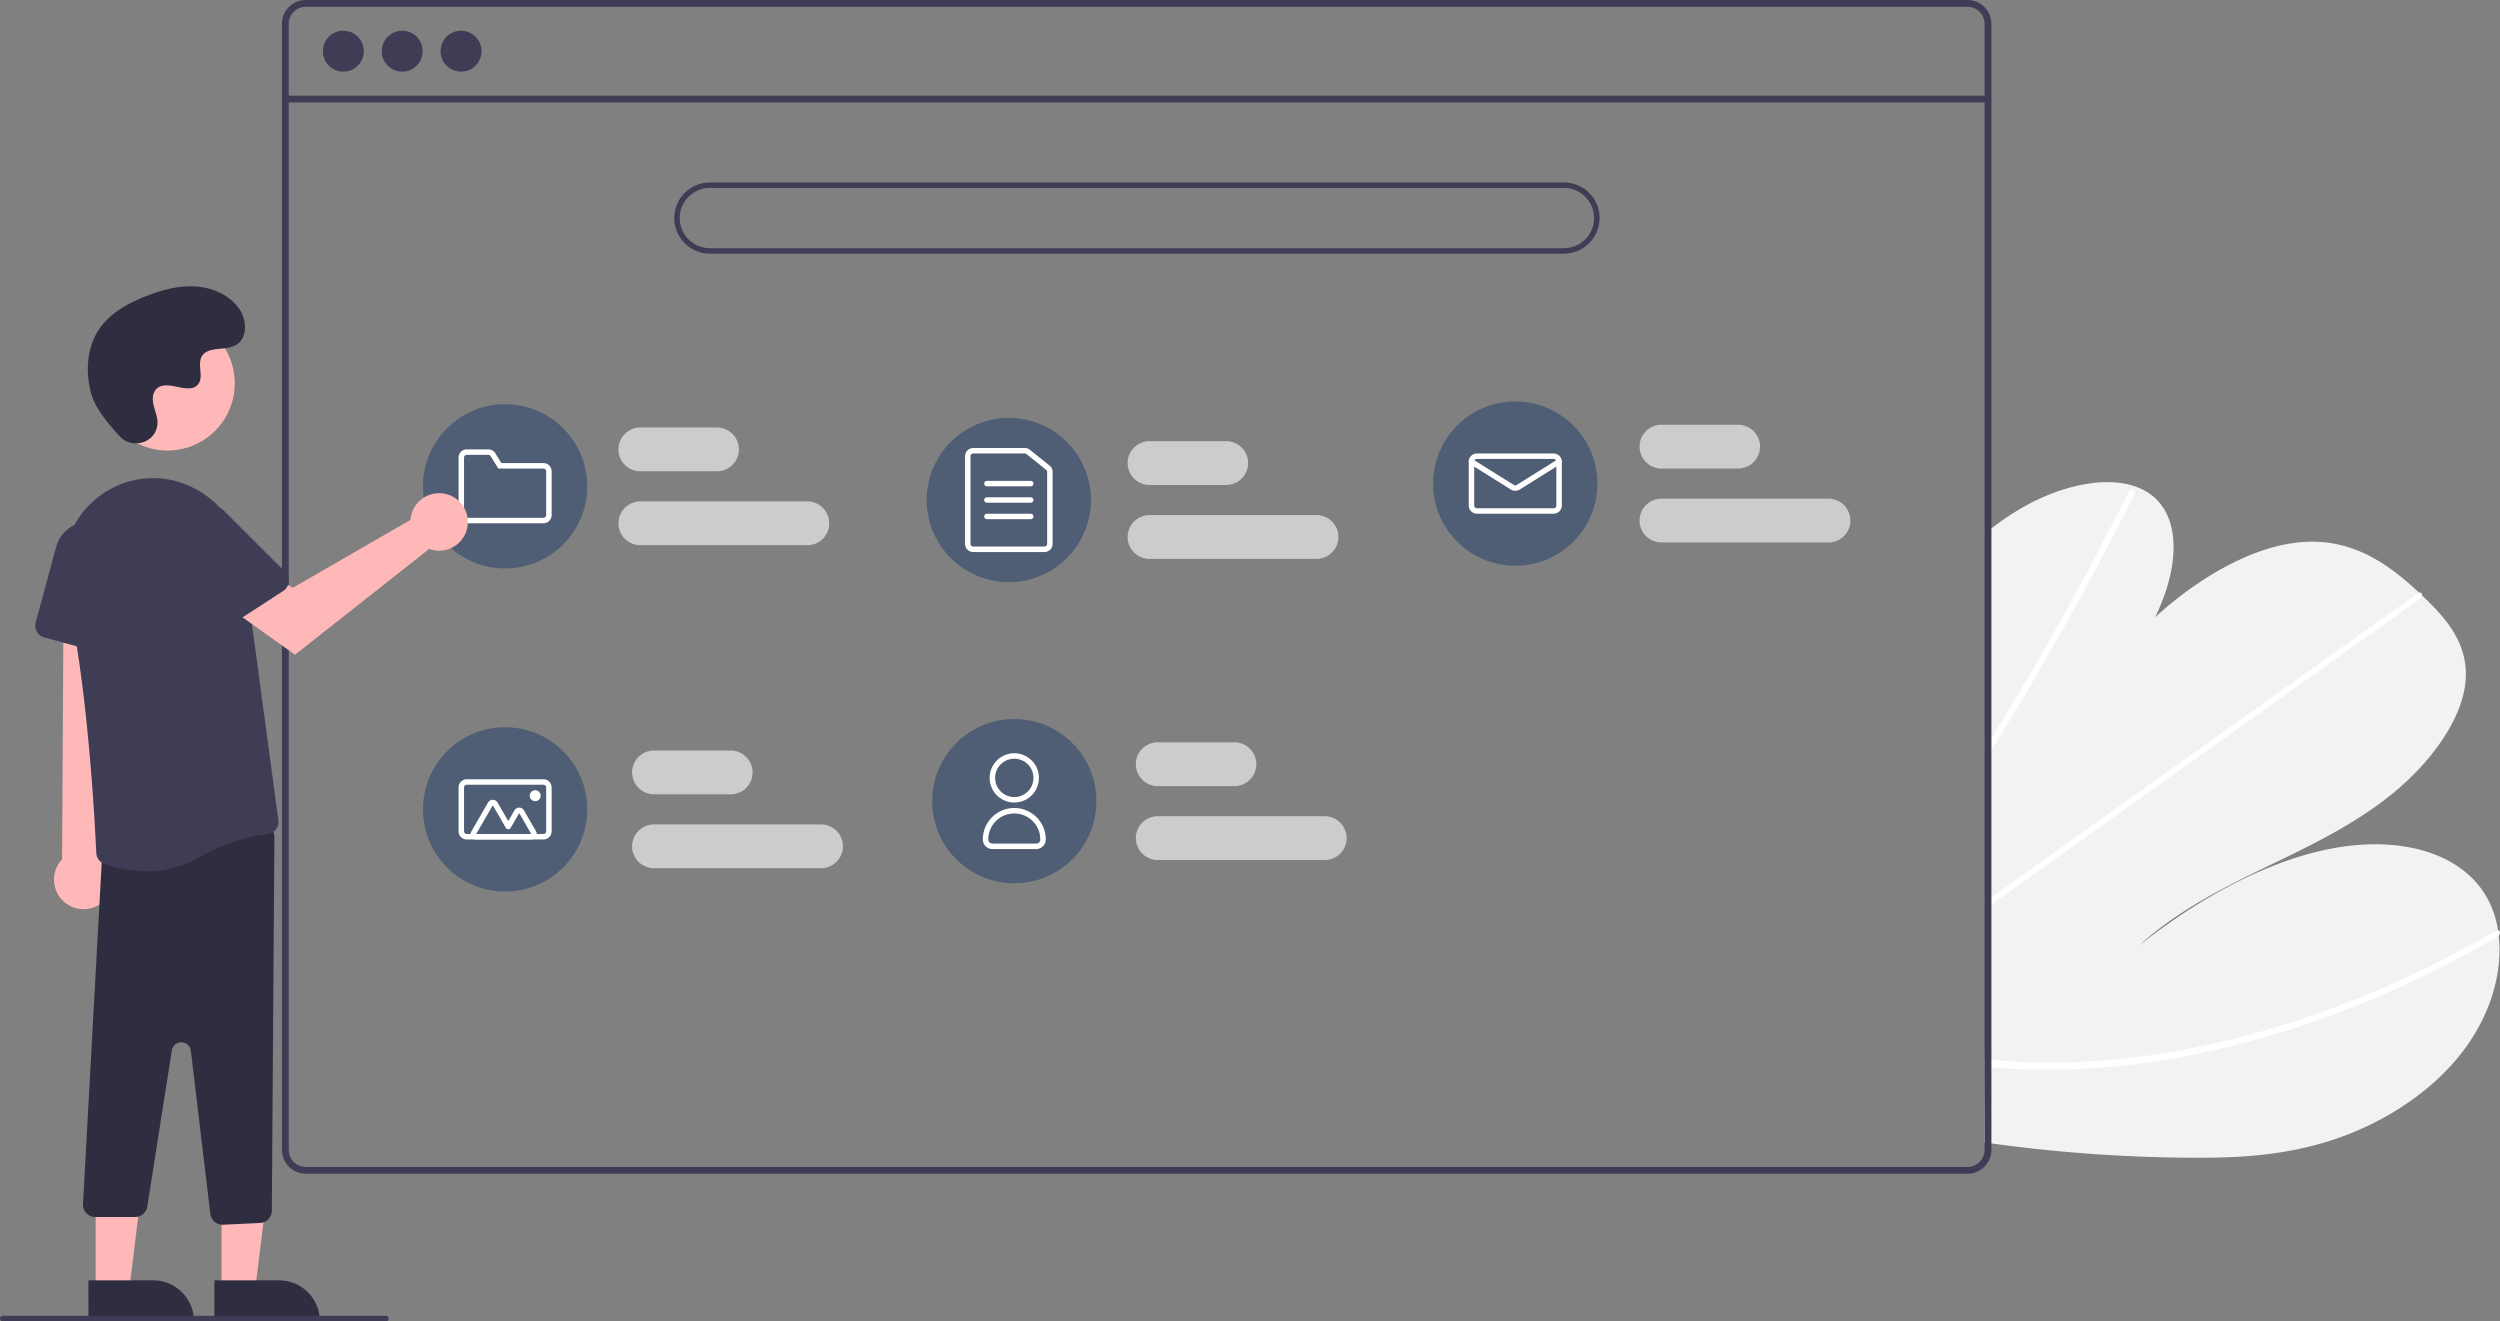 <svg xmlns="http://www.w3.org/2000/svg" id="aaba0e37-9041-4e47-99c0-3bc98a69ed5f" width="913.214" height="482.652" data-name="Layer 1">
  <rect width="100%" height="100%" fill="#808080" stroke="none"/>
  <style>
    .circle{fill:#4f5d75}@media (prefers-color-scheme:dark){.circle{fill:#ef8354}}
  </style>
  <path fill="#f2f2f2" d="M942.032 631.563a554.592 554.592 0 01-71.261-5.228c-.83-.114-1.66-.24-2.488-.354l1.247-223.276a91.8 91.8 0 012.5-1.926 106.152 106.152 0 018.634-5.832c14.308-8.62 31.06-12.567 42.618-8.612l.18.07a20.281 20.281 0 016.878 3.959c10.15 9.017 8.458 27.248.265 43.792 16.243-14.839 36.74-26.655 55.035-27.553 17.845-.88 30.593 8.451 41.427 18.572.358.332.706.664 1.054.996.18.161.349.332.528.493 8.256 7.896 16.394 17.102 15.41 30.427-1.082 14.614-13.322 30.816-27.586 42.176-14.254 11.36-30.446 18.91-46.25 26.562-15.792 7.662-31.989 15.952-45.488 28.246 21.064-16.652 45.029-30.079 68.337-35.038s45.694-.595 56.671 14.246a34.713 34.713 0 016.135 15.205c.107.64.193 1.29.27 1.951 1.563 13.74-3.189 30.143-14.547 44.1-12.506 15.37-31.046 26.027-48.646 31.329-17.6 5.301-34.543 5.867-50.923 5.695z" transform="translate(-143.393 -208.674)"/>
  <path fill="#fff" d="M869.068 485.483l.023-4.27q1.272-2.033 2.513-4.086c.535-.847 1.05-1.704 1.575-2.561q12.974-21.243 24.889-42.751 11.925-21.49 22.752-43.194a1.79 1.79 0 012.045-1.029.516.516 0 01.15.071c.379.202.536.653.213 1.312-.89 1.774-1.78 3.56-2.69 5.334q-11.012 21.764-23.123 43.342-12.105 21.562-25.28 42.88c-.181.298-.373.597-.555.896-.837 1.355-1.675 2.7-2.512 4.056zM868.76 540.532l.015-2.64c.833-.595 1.666-1.18 2.5-1.776q29.427-20.985 58.855-41.962 48.178-34.351 96.355-68.682a1.7 1.7 0 01.582-.297c.711-.196 1.128.327 1.054.996a2.006 2.006 0 01-.887 1.395q-27.018 19.26-54.016 38.509-47.937 34.173-95.864 68.336c-2.028 1.448-4.066 2.897-6.094 4.345-.833.596-1.667 1.191-2.5 1.776zM884.092 599.349c-4.45-.135-8.828-.43-13.166-.814q-1.245-.111-2.489-.224l.016-2.77c.83.085 1.659.17 2.488.244 6.267.586 12.605 1 19.115 1.057a266.656 266.656 0 0053.75-5.25 334.666 334.666 0 0055.842-16.258 383.494 383.494 0 0055.249-26.601 1.476 1.476 0 01.981-.245c.79.114 1.024 1.166.27 1.951a2.293 2.293 0 01-.503.398q-3.295 1.916-6.61 3.763a383.226 383.226 0 01-55.444 25.46 333.08 333.08 0 01-55.926 15.158 263.074 263.074 0 01-53.573 4.131z" transform="translate(-143.393 -208.674)"/>
  <path fill="#3f3d56" d="M862.096 208.674h-607a8.728 8.728 0 00-8.72 8.72v411.32a8.728 8.728 0 008.72 8.72h607a8.712 8.712 0 006.63-3.06 2.046 2.046 0 00.19-.24 8.167 8.167 0 001.25-2.11 8.507 8.507 0 00.66-3.31v-411.32a8.73 8.73 0 00-8.73-8.72zm6.24 420.04a6.175 6.175 0 01-1.03 3.42 6.446 6.446 0 01-2.36 2.12 6.184 6.184 0 01-2.85.69h-607a6.238 6.238 0 01-6.23-6.23v-411.32a6.238 6.238 0 016.23-6.23h607a6.24 6.24 0 016.24 6.23z" transform="translate(-143.393 -208.674)"/>
  <path fill="#3f3d56" d="M104.226 34.949h621.957v2.493H104.226z"/>
  <circle cx="125.415" cy="18.696" r="7.478" fill="#3f3d56"/>
  <circle cx="146.916" cy="18.696" r="7.478" fill="#3f3d56"/>
  <circle cx="168.416" cy="18.696" r="7.478" fill="#3f3d56"/>
  <path fill="#3f3d56" d="M714.696 301.326h-312a13 13 0 010-26h312a13 13 0 010 26zm-312-24a11 11 0 000 22h312a11 11 0 000-22z" transform="translate(-143.393 -208.674)"/>
  <path fill="#ccc" d="M405.302 380.826h-28a8 8 0 010-16h28a8 8 0 010 16zM438.302 407.826h-61a8 8 0 010-16h61a8 8 0 010 16zM410.302 498.826h-28a8 8 0 010-16h28a8 8 0 010 16zM443.302 525.826h-61a8 8 0 010-16h61a8 8 0 110 16zM594.302 495.826h-28a8 8 0 010-16h28a8 8 0 010 16zM627.302 522.826h-61a8 8 0 110-16h61a8 8 0 110 16zM591.302 385.826h-28a8 8 0 010-16h28a8 8 0 010 16zM624.302 412.826h-61a8 8 0 010-16h61a8 8 0 010 16zM778.302 379.826h-28a8 8 0 010-16h28a8 8 0 010 16zM811.302 406.826h-61a8 8 0 010-16h61a8 8 0 010 16z" transform="translate(-143.393 -208.674)"/>
  <circle cx="184.508" cy="177.652" r="30" class="circle"/>
  <path fill="#fff" d="M341.9 399.826h-28a3.003 3.003 0 01-3-3v-21a3.003 3.003 0 013-3h7.883a2.981 2.981 0 012.555 1.427l2.199 3.573H341.9a3.003 3.003 0 013 3v16a3.003 3.003 0 01-3 3zm-28-25a1.001 1.001 0 00-1 1v21a1.001 1.001 0 001 1h28a1.001 1.001 0 001-1v-16a1.001 1.001 0 00-1-1h-16.48l-2.785-4.524a.994.994 0 00-.852-.476z" transform="translate(-143.393 -208.674)"/>
  <circle cx="368.508" cy="182.652" r="30" class="circle"/>
  <path fill="#fff" d="M524.9 410.326h-26a3.003 3.003 0 01-3-3v-32a3.003 3.003 0 013-3h18.84a3.007 3.007 0 011.88.662l7.16 5.754a2.984 2.984 0 011.12 2.338v26.246a3.003 3.003 0 01-3 3zm-26-36a1.001 1.001 0 00-1 1v32a1.001 1.001 0 001 1h26a1.001 1.001 0 001-1V381.08a.995.995 0 00-.373-.78l-7.16-5.754a1.002 1.002 0 00-.627-.22z" transform="translate(-143.393 -208.674)"/>
  <path fill="#fff" d="M519.9 386.326h-16a1 1 0 010-2h16a1 1 0 010 2zM519.9 392.326h-16a1 1 0 010-2h16a1 1 0 010 2zM519.9 398.326h-16a1 1 0 010-2h16a1 1 0 010 2z" transform="translate(-143.393 -208.674)"/>
  <circle cx="553.508" cy="176.652" r="30" class="circle"/>
  <path fill="#fff" d="M710.9 396.326h-28a3.003 3.003 0 01-3-3v-16a3.003 3.003 0 013-3h28a3.003 3.003 0 013 3v16a3.003 3.003 0 01-3 3zm-28-20a1.001 1.001 0 00-1 1v16a1.001 1.001 0 001 1h28a1.001 1.001 0 001-1v-16a1.001 1.001 0 00-1-1z" transform="translate(-143.393 -208.674)"/>
  <path fill="#fff" d="M696.9 387.964a3.003 3.003 0 01-1.59-.452l-14.94-9.338a1 1 0 011.06-1.696l14.941 9.337a1.006 1.006 0 001.06 0l14.94-9.337a1 1 0 011.06 1.696l-14.94 9.338a3.004 3.004 0 01-1.59.452z" transform="translate(-143.393 -208.674)"/>
  <circle cx="184.508" cy="295.652" r="30" class="circle"/>
  <path fill="#fff" d="M341.9 515.326h-28a3.003 3.003 0 01-3-3v-16a3.003 3.003 0 013-3h28a3.003 3.003 0 013 3v16a3.003 3.003 0 01-3 3zm-28-20a1.001 1.001 0 00-1 1v16a1.001 1.001 0 001 1h28a1.001 1.001 0 001-1v-16a1.001 1.001 0 00-1-1z" transform="translate(-143.393 -208.674)"/>
  <path fill="#fff" d="M337.463 515.326h-20.124a2 2 0 01-1.732-3l6.061-10.5a2 2 0 013.465 0l3.915 6.781 2.268-3.928a2 2 0 013.464 0l4.415 7.647a2 2 0 01-1.732 3zm0-2l-4.415-7.647-3.134 5.428a1 1 0 01-.866.5 1 1 0 01-.866-.5l-4.781-8.28-6.062 10.5z" transform="translate(-143.393 -208.674)"/>
  <circle cx="195.508" cy="290.652" r="2" fill="#fff"/>
  <circle cx="370.508" cy="292.652" r="30" class="circle"/>
  <path fill="#fff" d="M513.9 501.826a9 9 0 119-9 9.01 9.01 0 01-9 9zm0-16a7 7 0 107 7 7.008 7.008 0 00-7-7zM521.9 518.826h-16a3.504 3.504 0 01-3.5-3.5 11.5 11.5 0 1123 0 3.504 3.504 0 01-3.5 3.5zm-8-13a9.51 9.51 0 00-9.5 9.5 1.502 1.502 0 001.5 1.5h16a1.502 1.502 0 001.5-1.5 9.51 9.51 0 00-9.5-9.5z" transform="translate(-143.393 -208.674)"/>
  <path fill="#ffb8b8" d="M80.937 471.198h12.26l5.832-47.288-18.094.001.002 47.287z"/>
  <path fill="#2f2e41" d="M221.703 676.369h38.53v14.887H236.59a14.887 14.887 0 01-14.887-14.887z" transform="rotate(179.997 169.274 579.474)"/>
  <path fill="#ffb8b8" d="M34.937 471.198h12.26l5.832-47.288-18.094.001.002 47.287z"/>
  <path fill="#2f2e41" d="M175.703 676.369h38.53v14.887H190.59a14.887 14.887 0 01-14.887-14.887z" transform="rotate(179.997 123.274 579.474)"/>
  <path fill="#ffb8b8" d="M179.827 539.034a10.743 10.743 0 002.062-16.343l8.073-114.558-23.253 2.255-.639 112.187a10.8 10.8 0 0013.757 16.459z" transform="translate(-143.393 -208.674)"/>
  <path fill="#2f2e41" d="M224.695 656.055a4.517 4.517 0 01-4.468-3.965l-7.127-59.603a3.5 3.5 0 00-6.932-.128l-8.977 57.068a4.479 4.479 0 01-4.446 3.8h-14.55a4.5 4.5 0 01-4.5-4.534l6.944-126.534a4.474 4.474 0 013.854-4.42l53.994-7.838a4.501 4.501 0 015.146 4.486l-.942 136.556a4.499 4.499 0 01-4.286 4.463l-13.496.644q-.107.005-.214.005z" transform="translate(-143.393 -208.674)"/>
  <path fill="#3f3d56" d="M196.703 526.94a45.085 45.085 0 01-15.226-2.712 4.465 4.465 0 01-2.918-4.005c-.466-10.336-3.191-63.544-11.125-95.999a33.178 33.178 0 0112.637-34.573q.64-.46 1.305-.903a32.306 32.306 0 0131.396-2.461 33.22 33.22 0 0119.363 25.957l12.938 96.05a4.478 4.478 0 01-.932 3.402 4.418 4.418 0 01-3.053 1.673c-4.483.447-13.78 2.185-25.68 8.796a38.125 38.125 0 01-18.705 4.774z" transform="translate(-143.393 -208.674)"/>
  <path fill="#3f3d56" d="M180.886 447.32l-21.29-5.772a4.505 4.505 0 01-3.166-5.52l7.484-27.606a12.399 12.399 0 0124.347 3.927l-1.704 30.876a4.5 4.5 0 01-5.671 4.096z" transform="translate(-143.393 -208.674)"/>
  <circle cx="61.193" cy="140.01" r="24.561" fill="#ffb8b8"/>
  <path fill="#ffb8b8" d="M293.59 396.939a10.526 10.526 0 00-.24 1.64l-42.957 24.782-10.441-6.011-11.131 14.572 22.337 15.92 49.008-38.662a10.496 10.496 0 10-6.576-12.241z" transform="translate(-143.393 -208.674)"/>
  <path fill="#3f3d56" d="M246.833 424.557l-18.504 12.008a4.505 4.505 0 01-6.225-1.325l-15.57-23.992a12.399 12.399 0 0119.168-15.516l21.864 21.868a4.5 4.5 0 01-.733 6.957z" transform="translate(-143.393 -208.674)"/>
  <path fill="#2f2e41" d="M187.206 368.116c4.582 4.88 13.091 2.26 13.688-4.408a8.056 8.056 0 00-.01-1.555c-.308-2.954-2.015-5.635-1.606-8.754a4.59 4.59 0 01.84-2.149c3.651-4.89 12.222 2.187 15.668-2.24 2.113-2.713-.37-6.986 1.251-10.02 2.14-4.003 8.479-2.028 12.454-4.22 4.423-2.44 4.158-9.226 1.247-13.353-3.55-5.034-9.776-7.72-15.924-8.107s-12.252 1.275-17.992 3.511c-6.52 2.542-12.988 6.054-17 11.788-4.88 6.973-5.35 16.348-2.91 24.502 1.485 4.96 6.552 11.019 10.294 15.005z" transform="translate(-143.393 -208.674)"/>
  <path fill="#3f3d56" d="M284.393 691.326h-140a1 1 0 010-2h140a1 1 0 110 2z" transform="translate(-143.393 -208.674)"/>
</svg>
